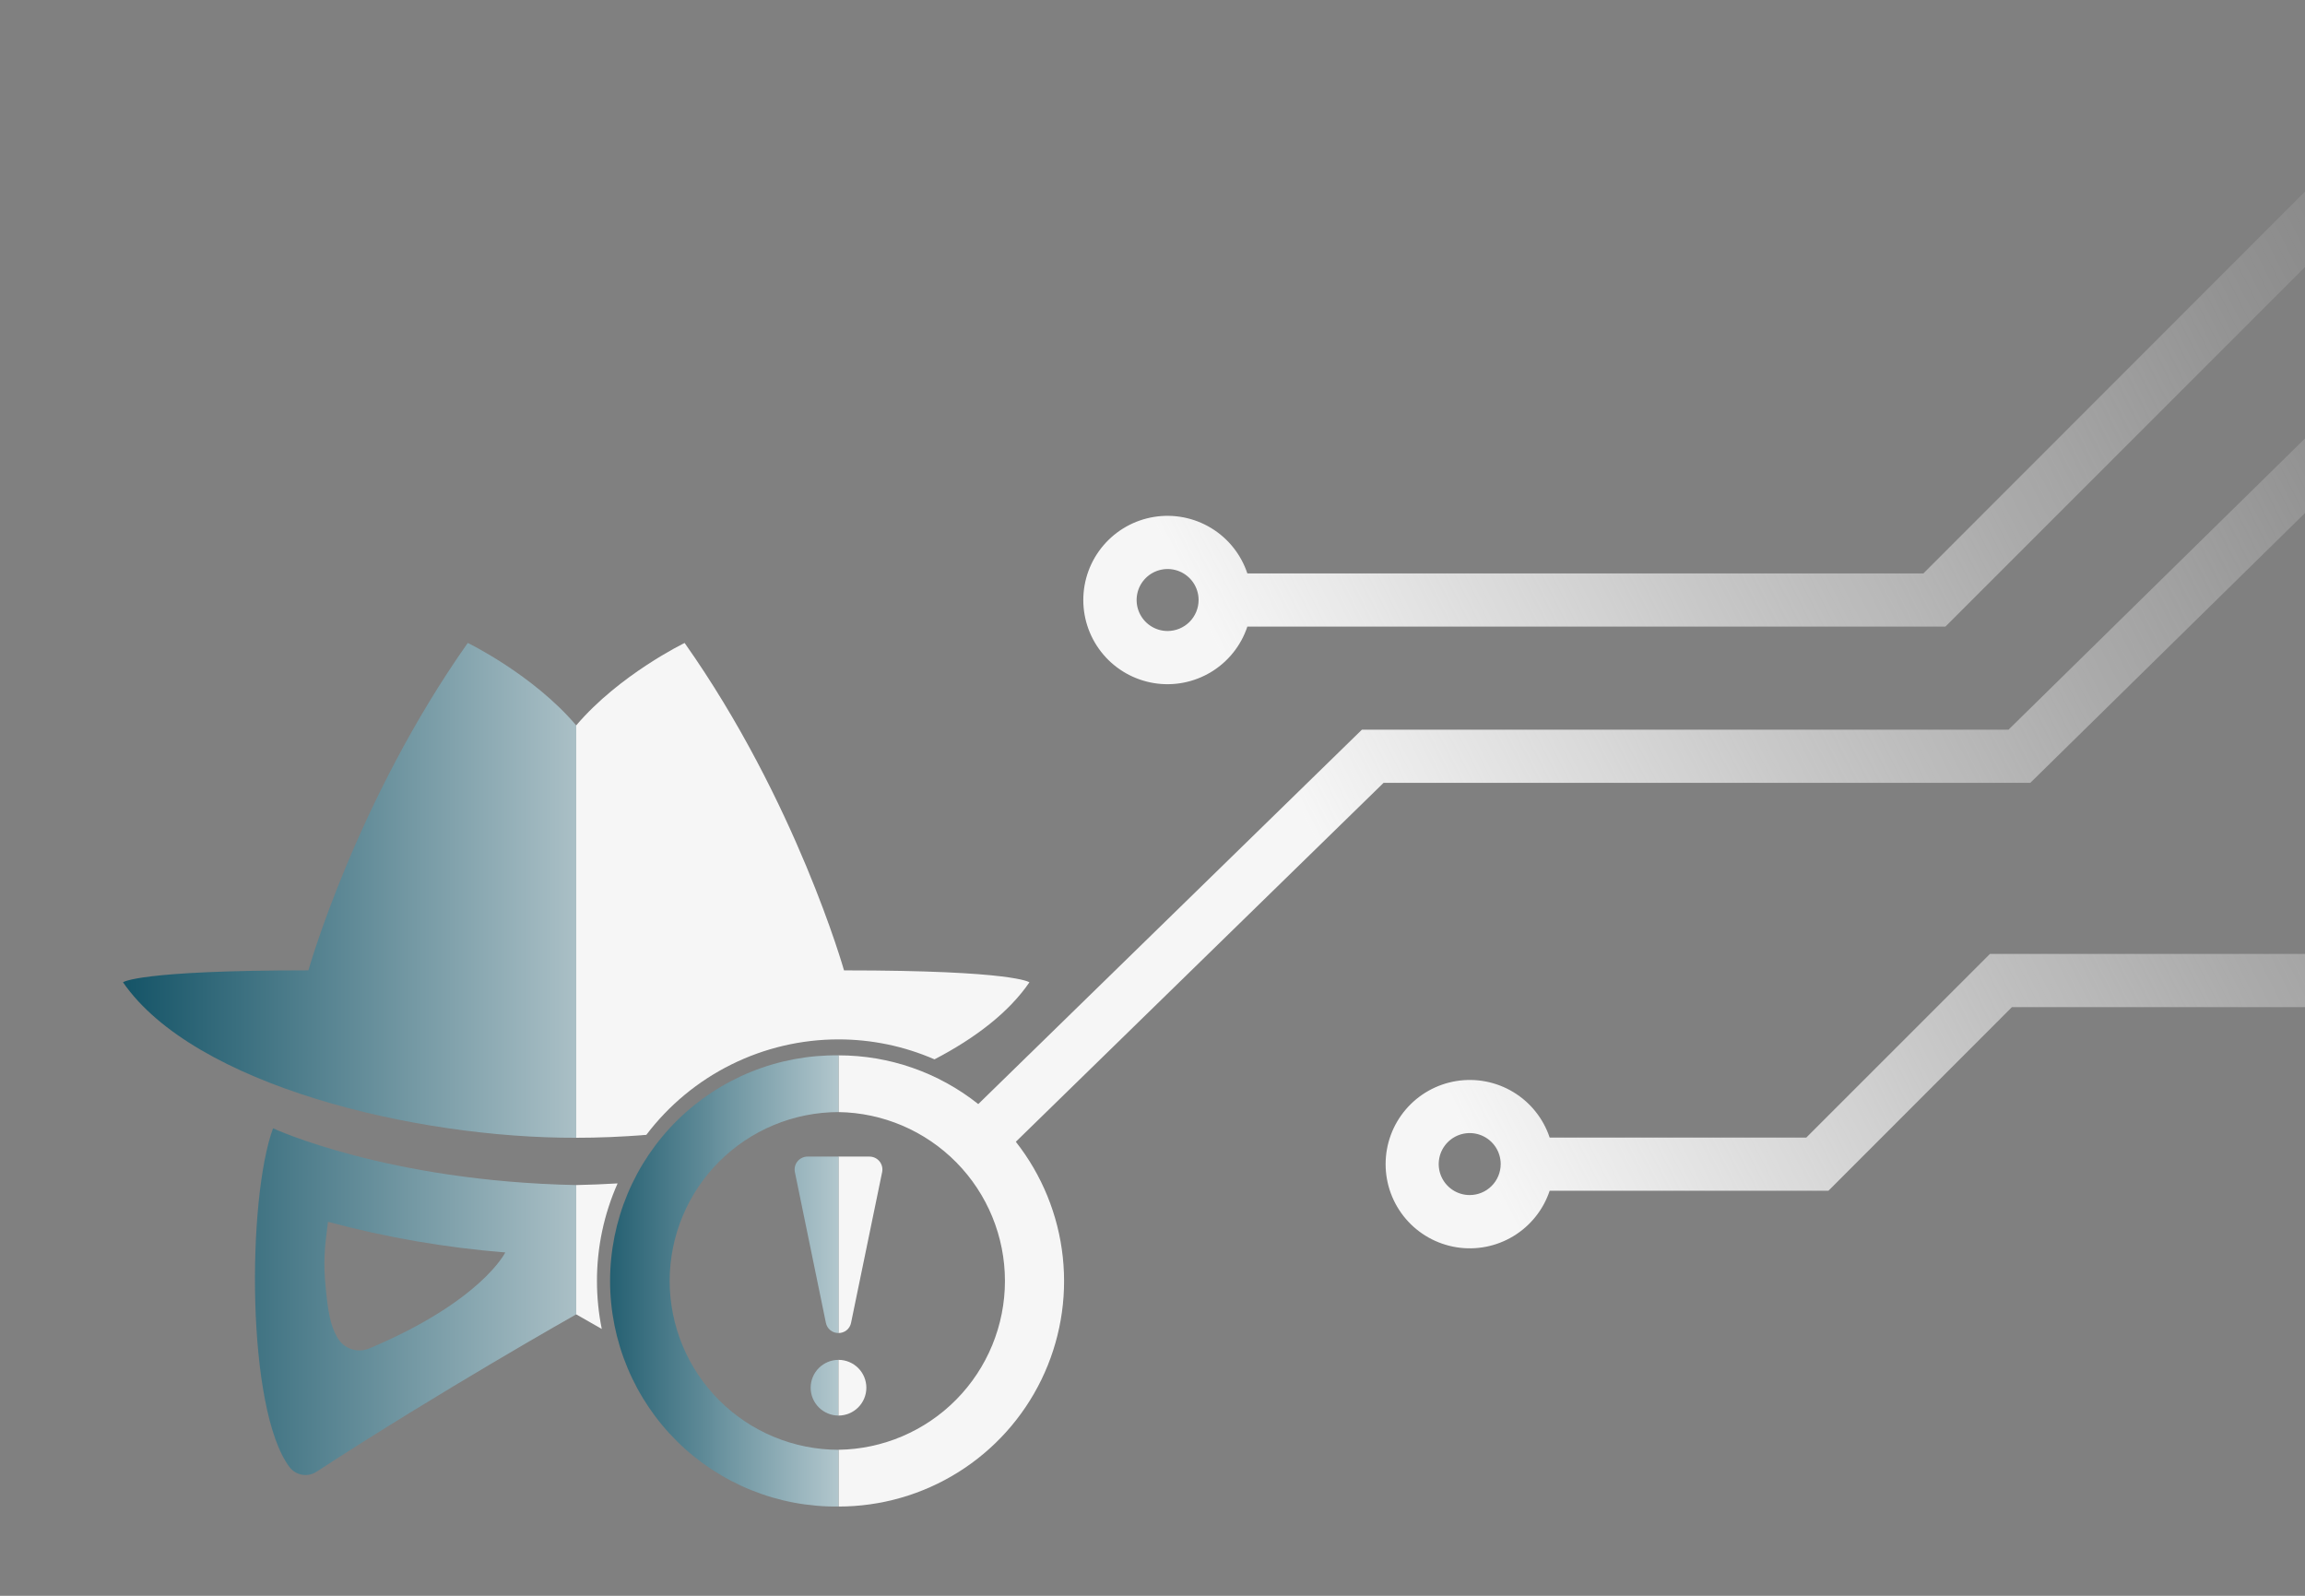 <svg width="650" height="450" viewBox="0 0 650 450" fill="none" xmlns="http://www.w3.org/2000/svg">
<rect x="0" y="0" width="650" height="450" fill="#808080" stroke="none"/>
<g clip-path="url(#clip0_312_751)">
<path d="M162.49 204.55V320.84C117.2 321 54.72 306.05 34.69 277C34.69 277 38.69 273.63 86.97 273.63C86.97 273.63 100.42 225.94 131.91 181.3C131.91 181.31 150.26 190.18 162.49 204.55ZM162.49 334.18V370.64C162.49 370.64 124.15 392.26 89.29 415C88.094 415.794 86.641 416.104 85.225 415.868C83.809 415.632 82.535 414.868 81.66 413.73C69.4 397.5 69.69 338 77 318.17C77 318.17 109.06 333.11 162.49 334.18ZM142.49 353.18C125.595 351.832 108.858 348.94 92.49 344.54C91.57 351.77 91.09 355.68 91.87 363.4C92.52 369.84 93.1 373.65 95.14 377.2C96.009 378.719 97.404 379.868 99.062 380.43C100.72 380.992 102.526 380.928 104.14 380.25C135.85 366.88 142.49 353.17 142.49 353.17V353.18Z" fill="url(#paint0_linear_312_751)"/>
<path d="M236.46 293.1C245.771 293.096 254.983 295.012 263.52 298.73C275.05 292.73 284.52 285.45 290.29 277.01C290.29 277.01 286.29 273.64 238.01 273.64C238.01 273.64 224.55 225.95 193.06 181.31C193.06 181.31 174.72 190.18 162.49 204.55V320.84C168.8 320.84 175.44 320.58 182.26 320.02C188.603 311.653 196.797 304.869 206.2 300.198C215.604 295.528 225.961 293.098 236.46 293.1Z" fill="#F6F6F6"/>
<path d="M168.34 361.22C168.335 351.744 170.317 342.372 174.16 333.71C170.39 333.93 166.51 334.1 162.49 334.18V370.64C162.49 370.64 165.16 372.15 169.7 374.76C168.795 370.303 168.34 365.767 168.34 361.22Z" fill="#F6F6F6"/>
<path d="M561.15 269L509.37 320.78H437C435.219 315.431 431.592 310.89 426.769 307.971C421.946 305.052 416.242 303.944 410.677 304.846C405.112 305.748 400.049 308.601 396.396 312.895C392.742 317.189 390.736 322.642 390.736 328.28C390.736 333.918 392.742 339.371 396.396 343.665C400.049 347.959 405.112 350.812 410.677 351.714C416.242 352.616 421.946 351.508 426.769 348.589C431.592 345.67 435.219 341.129 437 335.78H515.61L567.36 284H695.46V269H561.15ZM414.45 337C412.721 337 411.032 336.487 409.594 335.527C408.157 334.567 407.037 333.202 406.375 331.605C405.714 330.008 405.541 328.25 405.878 326.555C406.215 324.859 407.048 323.302 408.27 322.08C409.492 320.858 411.049 320.025 412.745 319.688C414.44 319.351 416.198 319.524 417.795 320.185C419.392 320.847 420.757 321.967 421.717 323.404C422.677 324.842 423.19 326.531 423.19 328.26C423.187 330.577 422.266 332.799 420.627 334.437C418.989 336.076 416.767 336.997 414.45 337ZM680 24L542.39 161.7H351.75C349.969 156.351 346.342 151.81 341.519 148.891C336.696 145.972 330.992 144.864 325.427 145.766C319.862 146.668 314.799 149.521 311.146 153.815C307.492 158.109 305.486 163.562 305.486 169.2C305.486 174.838 307.492 180.291 311.146 184.585C314.799 188.879 319.862 191.732 325.427 192.634C330.992 193.536 336.696 192.428 341.519 189.509C346.342 186.59 349.969 182.049 351.75 176.7H548.6L690.6 34.7L680 24ZM329.23 177.94C327.503 177.934 325.816 177.416 324.382 176.452C322.949 175.489 321.834 174.121 321.177 172.524C320.52 170.926 320.351 169.17 320.692 167.477C321.032 165.783 321.867 164.229 323.09 163.009C324.314 161.79 325.871 160.961 327.566 160.626C329.26 160.291 331.016 160.466 332.611 161.128C334.207 161.791 335.57 162.911 336.529 164.347C337.488 165.784 338 167.473 338 169.2C337.995 171.522 337.068 173.746 335.424 175.385C333.779 177.024 331.552 177.943 329.23 177.94ZM685.61 88.67L566.39 205.76H384.06L275.87 311.34C264.666 302.433 250.773 297.589 236.46 297.6V313.6C248.969 313.781 260.904 318.878 269.685 327.787C278.467 336.697 283.39 348.705 283.39 361.215C283.39 373.725 278.467 385.733 269.685 394.643C260.904 403.552 248.969 408.649 236.46 408.83V424.83C248.392 424.839 260.086 421.488 270.204 415.162C280.321 408.836 288.454 399.789 293.67 389.057C298.887 378.326 300.977 366.342 299.702 354.478C298.427 342.614 293.838 331.348 286.46 321.97L390.16 220.76H572.53L696.12 99.38L685.61 88.67Z" fill="url(#paint1_linear_312_751)"/>
<path d="M248.76 330.52L240 373C239.847 373.827 239.404 374.572 238.752 375.103C238.1 375.634 237.281 375.917 236.44 375.9V326.15H245.17C245.712 326.146 246.248 326.264 246.739 326.494C247.23 326.724 247.663 327.061 248.007 327.479C248.351 327.898 248.597 328.388 248.728 328.914C248.858 329.441 248.869 329.989 248.76 330.52Z" fill="#F6F6F6"/>
<path d="M188.84 361.22C188.856 373.844 193.878 385.946 202.806 394.871C211.733 403.797 223.836 408.817 236.46 408.83V424.83C228.039 424.936 219.681 423.368 211.87 420.218C204.059 417.069 196.952 412.4 190.959 406.482C184.967 400.565 180.209 393.516 176.962 385.745C173.715 377.975 172.042 369.637 172.042 361.215C172.042 352.793 173.715 344.455 176.962 336.685C180.209 328.914 184.967 321.865 190.959 315.948C196.952 310.03 204.059 305.361 211.87 302.211C219.681 299.062 228.039 297.494 236.46 297.6V313.6C223.835 313.613 211.73 318.635 202.802 327.562C193.875 336.49 188.853 348.594 188.84 361.22ZM227.72 326.15C227.18 326.149 226.646 326.269 226.158 326.5C225.67 326.732 225.239 327.069 224.897 327.487C224.555 327.905 224.311 328.395 224.182 328.919C224.053 329.444 224.042 329.991 224.15 330.52L232.89 373C233.044 373.828 233.488 374.575 234.142 375.106C234.796 375.638 235.618 375.919 236.46 375.9V326.15H227.72ZM228.6 391.32C228.6 393.405 229.428 395.404 230.902 396.878C232.376 398.352 234.375 399.18 236.46 399.18V383.47C234.377 383.47 232.38 384.297 230.906 385.769C229.432 387.24 228.603 389.237 228.6 391.32Z" fill="url(#paint2_linear_312_751)"/>
<path d="M244.31 391.32C244.31 393.403 243.483 395.401 242.011 396.874C240.539 398.348 238.543 399.177 236.46 399.18V383.47C238.541 383.473 240.536 384.301 242.008 385.772C243.479 387.244 244.307 389.239 244.31 391.32Z" fill="#F6F6F6"/>
</g>
<defs>
<linearGradient id="paint0_linear_312_751" x1="243.32" y1="298.61" x2="17.53" y2="298.61" gradientUnits="userSpaceOnUse">
<stop offset="0.073" stop-color="#F6F6F6"/>
<stop offset="1" stop-color="#00455A"/>
</linearGradient>
<linearGradient id="paint1_linear_312_751" x1="756.3" y1="89.47" x2="353.96" y2="293.69" gradientUnits="userSpaceOnUse">
<stop offset="0.05" stop-color="white" stop-opacity="0"/>
<stop offset="0.12" stop-color="white" stop-opacity="0.04"/>
<stop offset="0.25" stop-color="#FEFEFE" stop-opacity="0.15"/>
<stop offset="0.42" stop-color="#FCFCFC" stop-opacity="0.33"/>
<stop offset="0.62" stop-color="#FAFAFA" stop-opacity="0.58"/>
<stop offset="0.84" stop-color="#F7F7F7" stop-opacity="0.9"/>
<stop offset="0.91" stop-color="#F6F6F6"/>
</linearGradient>
<linearGradient id="paint2_linear_312_751" x1="272.2" y1="361.21" x2="154.91" y2="361.21" gradientUnits="userSpaceOnUse">
<stop stop-color="white" stop-opacity="0.995"/>
<stop offset="1" stop-color="#00455A"/>
</linearGradient>
<clipPath id="clip0_312_751">
<rect width="650" height="450" fill="white"/>
</clipPath>
</defs>
</svg>
